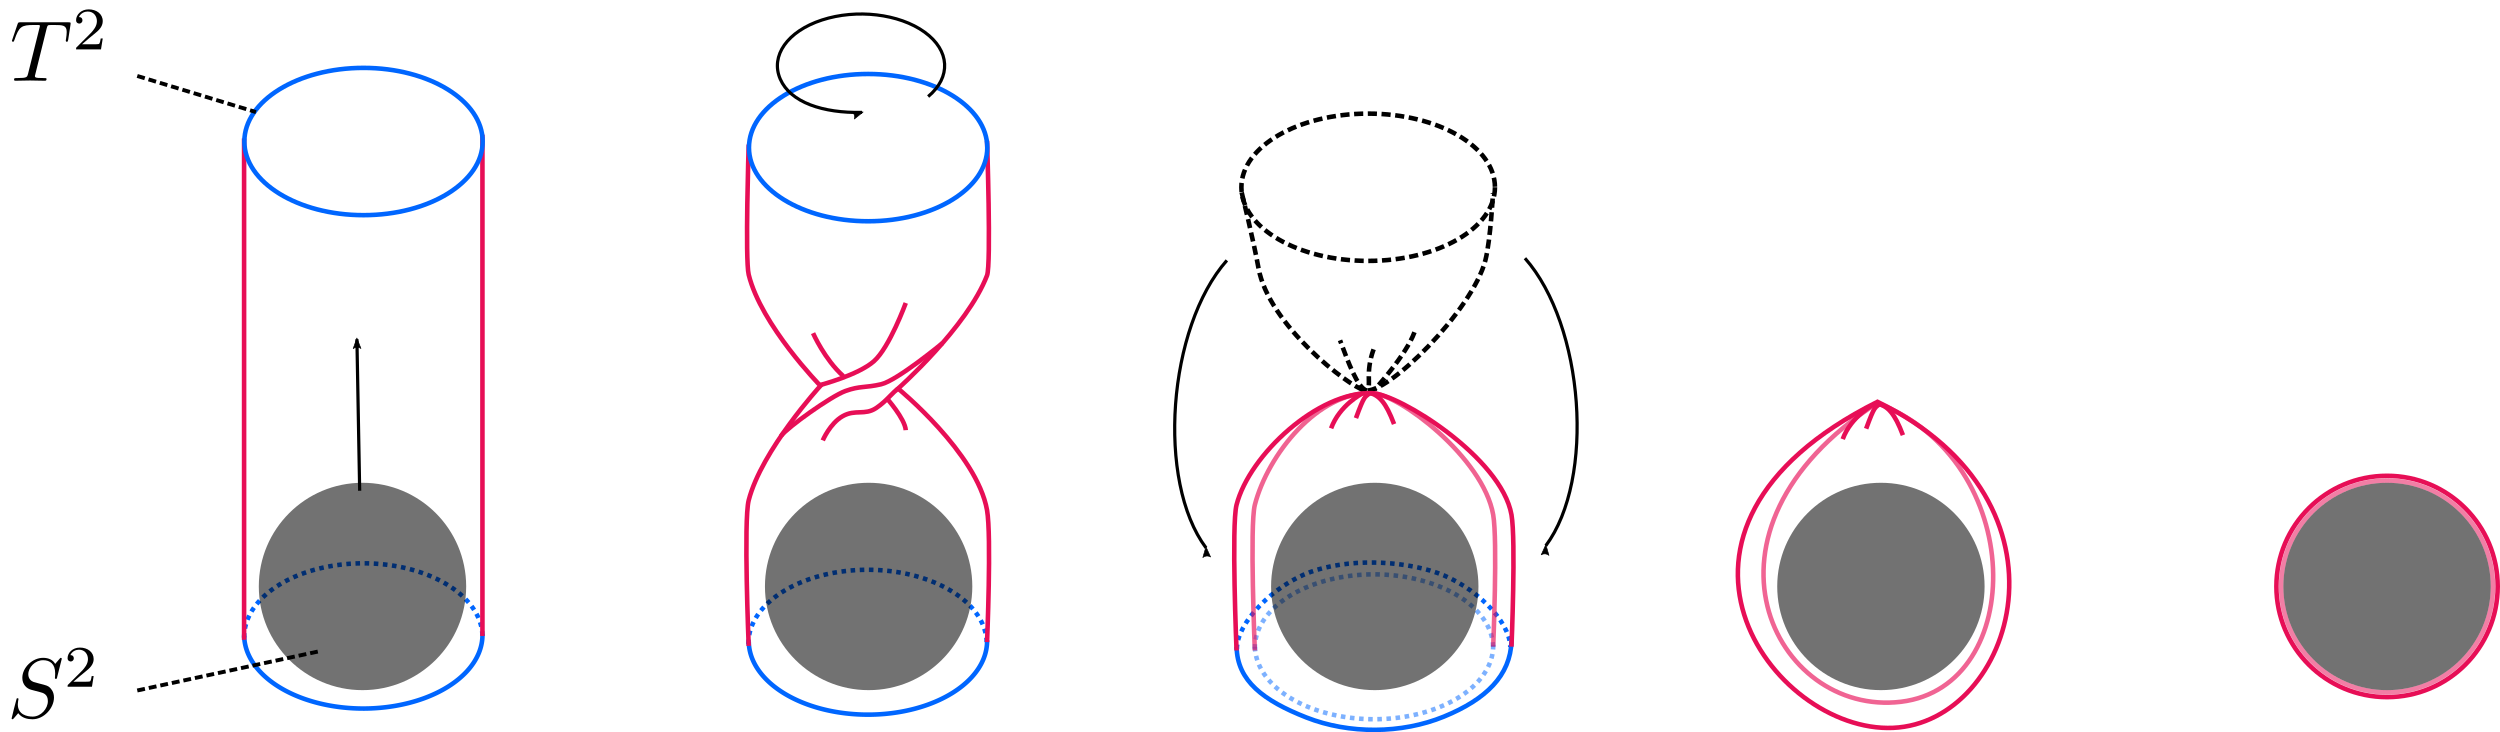 <?xml version="1.0" encoding="UTF-8" standalone="no"?>
<!-- Created with Inkscape (http://www.inkscape.org/) -->

<svg
   xmlns:ns="http://www.iki.fi/pav/software/textext/"
   xmlns:dc="http://purl.org/dc/elements/1.1/"
   xmlns:cc="http://creativecommons.org/ns#"
   xmlns:rdf="http://www.w3.org/1999/02/22-rdf-syntax-ns#"
   xmlns:svg="http://www.w3.org/2000/svg"
   xmlns="http://www.w3.org/2000/svg"
   xmlns:xlink="http://www.w3.org/1999/xlink"
   xmlns:sodipodi="http://sodipodi.sourceforge.net/DTD/sodipodi-0.dtd"
   xmlns:inkscape="http://www.inkscape.org/namespaces/inkscape"
   width="179.52mm"
   height="52.575mm"
   viewBox="0 0 636.096 186.288"
   id="svg32787"
   version="1.1"
   inkscape:version="0.91 r13725"
   sodipodi:docname="wrapping.svg">
  <sodipodi:namedview
     id="base"
     pagecolor="#ffffff"
     bordercolor="#666666"
     borderopacity="1.0"
     inkscape:pageopacity="0.0"
     inkscape:pageshadow="2"
     inkscape:zoom="1.4142136"
     inkscape:cx="302.96863"
     inkscape:cy="9.6968695"
     inkscape:document-units="px"
     inkscape:current-layer="layer1"
     showgrid="false"
     inkscape:window-width="1920"
     inkscape:window-height="1176"
     inkscape:window-x="1920"
     inkscape:window-y="0"
     inkscape:window-maximized="0"
     fit-margin-top="0"
     fit-margin-left="0"
     fit-margin-right="0"
     fit-margin-bottom="0" />
  <defs
     id="defs32789">
    <marker
       inkscape:stockid="Arrow2Lstart"
       orient="auto"
       refY="0"
       refX="0"
       id="marker408317"
       style="overflow:visible"
       inkscape:isstock="true">
      <path
         inkscape:connector-curvature="0"
         id="path408319"
         style="fill:#000000;fill-opacity:1;fill-rule:evenodd;stroke:#000000;stroke-width:0.625;stroke-linejoin:round;stroke-opacity:1"
         d="M 8.719,4.034 -2.207,0.016 8.719,-4.002 c -1.745,2.372 -1.735,5.617 -6e-7,8.035 z"
         transform="matrix(1.1,0,0,1.1,1.1,0)" />
    </marker>
    <marker
       inkscape:stockid="Arrow2Lstart"
       orient="auto"
       refY="0"
       refX="0"
       id="Arrow2Lstart"
       style="overflow:visible"
       inkscape:isstock="true"
       inkscape:collect="always">
      <path
         inkscape:connector-curvature="0"
         id="path367984"
         style="fill:#000000;fill-opacity:1;fill-rule:evenodd;stroke:#000000;stroke-width:0.625;stroke-linejoin:round;stroke-opacity:1"
         d="M 8.719,4.034 -2.207,0.016 8.719,-4.002 c -1.745,2.372 -1.735,5.617 -6e-7,8.035 z"
         transform="matrix(1.1,0,0,1.1,1.1,0)" />
    </marker>
    <marker
       inkscape:isstock="true"
       style="overflow:visible"
       id="marker408257"
       refX="0"
       refY="0"
       orient="auto"
       inkscape:stockid="Arrow2Lstart"
       inkscape:collect="always">
      <path
         inkscape:connector-curvature="0"
         transform="matrix(1.1,0,0,1.1,1.1,0)"
         d="M 8.719,4.034 -2.207,0.016 8.719,-4.002 c -1.745,2.372 -1.735,5.617 -6e-7,8.035 z"
         style="fill:#000000;fill-opacity:1;fill-rule:evenodd;stroke:#000000;stroke-width:0.625;stroke-linejoin:round;stroke-opacity:1"
         id="path408259" />
    </marker>
    <marker
       inkscape:stockid="Arrow2Lstart"
       orient="auto"
       refY="0"
       refX="0"
       id="marker408263"
       style="overflow:visible"
       inkscape:isstock="true">
      <path
         inkscape:connector-curvature="0"
         id="path408265"
         style="fill:#000000;fill-opacity:1;fill-rule:evenodd;stroke:#000000;stroke-width:0.625;stroke-linejoin:round;stroke-opacity:1"
         d="M 8.719,4.034 -2.207,0.016 8.719,-4.002 c -1.745,2.372 -1.735,5.617 -6e-7,8.035 z"
         transform="matrix(1.1,0,0,1.1,1.1,0)" />
    </marker>
  </defs>
  <g
     inkscape:label="Ebene 1"
     inkscape:groupmode="layer"
     id="layer1"
     transform="translate(-30.861,-506.86)">
    <g
       id="g34672">
      <path
         sodipodi:nodetypes="cssc"
         inkscape:connector-curvature="0"
         id="path408327"
         d="m 345.584,672.008 c -0.101,-6.696 9.369,-16.213 18.703,-19.613 9.334,-3.4 22.833,-3.076 32.263,0.221 9.43,3.297 18.496,12.169 18.588,18.865"
         style="color:#000000;display:inline;overflow:visible;visibility:visible;fill:none;fill-rule:evenodd;stroke:#0066ff;stroke-width:1.164;stroke-linecap:butt;stroke-linejoin:miter;stroke-miterlimit:4;stroke-dasharray:1.164, 1.164;stroke-dashoffset:0;stroke-opacity:1;marker:none;enable-background:accumulate" />
      <path
         transform="scale(-1,-1)"
         sodipodi:open="true"
         d="m -350.142,-671.911 a 30.318,18.737 0 0 1 -14.921,16.316 30.318,18.737 0 0 1 -30.324,0.167 30.318,18.737 0 0 1 -15.388,-16.15"
         sodipodi:end="3.133126"
         sodipodi:start="6.2738818"
         sodipodi:ry="18.737261"
         sodipodi:rx="30.317526"
         sodipodi:cy="-671.73706"
         sodipodi:cx="-380.45776"
         sodipodi:type="arc"
         id="path408325"
         style="color:#000000;display:inline;overflow:visible;visibility:visible;fill:none;fill-rule:evenodd;stroke:#0066ff;stroke-width:1.164;stroke-linecap:butt;stroke-linejoin:miter;stroke-miterlimit:4;stroke-dasharray:1.164, 1.164;stroke-dashoffset:0;stroke-opacity:0.511;marker:none;enable-background:accumulate" />
      <path
         style="color:#000000;display:inline;overflow:visible;visibility:visible;fill:none;fill-rule:evenodd;stroke:#0066ff;stroke-width:1.164;stroke-linecap:butt;stroke-linejoin:miter;stroke-miterlimit:4;stroke-dasharray:1.164, 1.164;stroke-dashoffset:0;stroke-opacity:1;marker:none;enable-background:accumulate"
         id="path408323"
         sodipodi:type="arc"
         sodipodi:cx="-251.60814"
         sodipodi:cy="-670.57153"
         sodipodi:rx="30.317526"
         sodipodi:ry="18.737261"
         sodipodi:start="6.2738818"
         sodipodi:end="3.133126"
         d="m -221.292,-670.746 a 30.318,18.737 0 0 1 -14.921,16.316 30.318,18.737 0 0 1 -30.324,0.167 30.318,18.737 0 0 1 -15.388,-16.15"
         sodipodi:open="true"
         transform="scale(-1,-1)" />
      <path
         transform="scale(-1,-1)"
         sodipodi:open="true"
         d="m -92.987,-669.1 a 30.318,18.737 0 0 1 -14.921,16.316 30.318,18.737 0 0 1 -30.324,0.167 30.318,18.737 0 0 1 -15.388,-16.15"
         sodipodi:end="3.133126"
         sodipodi:start="6.2738818"
         sodipodi:ry="18.737261"
         sodipodi:rx="30.317526"
         sodipodi:cy="-668.92584"
         sodipodi:cx="-123.3029"
         sodipodi:type="arc"
         id="path408321"
         style="color:#000000;display:inline;overflow:visible;visibility:visible;fill:none;fill-rule:evenodd;stroke:#0066ff;stroke-width:1.164;stroke-linecap:butt;stroke-linejoin:miter;stroke-miterlimit:4;stroke-dasharray:1.164, 1.164;stroke-dashoffset:0;stroke-opacity:1;marker:none;enable-background:accumulate" />
      <path
         sodipodi:nodetypes="cc"
         inkscape:connector-curvature="0"
         id="path408315"
         d="m 121.673,593.157 0.702,38.569"
         style="color:#000000;display:inline;overflow:visible;visibility:visible;fill:none;fill-rule:evenodd;stroke:#000000;stroke-width:0.817;stroke-linecap:butt;stroke-linejoin:miter;stroke-miterlimit:4;stroke-dasharray:none;stroke-dashoffset:0;stroke-opacity:1;marker:none;marker-start:url(#marker408317);enable-background:accumulate" />
      <path
         style="color:#000000;display:inline;overflow:visible;visibility:visible;fill:none;fill-rule:evenodd;stroke:#0066ff;stroke-width:1.164;stroke-linecap:butt;stroke-linejoin:miter;stroke-miterlimit:4;stroke-dasharray:none;stroke-dashoffset:0;stroke-opacity:1;marker:none;enable-background:accumulate"
         id="path408103"
         sodipodi:type="arc"
         sodipodi:cx="123.30173"
         sodipodi:cy="668.40448"
         sodipodi:rx="30.317526"
         sodipodi:ry="18.737261"
         sodipodi:start="6.2738818"
         sodipodi:end="3.133126"
         d="m 153.618,668.23 a 30.318,18.737 0 0 1 -14.921,16.316 30.318,18.737 0 0 1 -30.324,0.167 30.318,18.737 0 0 1 -15.388,-16.15"
         sodipodi:open="true" />
      <path
         inkscape:connector-curvature="0"
         style="color:#000000;display:inline;overflow:visible;visibility:visible;fill:none;fill-opacity:1;fill-rule:evenodd;stroke:#e70e56;stroke-width:1.164;stroke-linecap:butt;stroke-linejoin:miter;stroke-miterlimit:4;stroke-dasharray:none;stroke-dashoffset:0;stroke-opacity:1;marker:none;enable-background:accumulate"
         d="m 153.611,668.679 0,-127.566"
         id="path408105"
         sodipodi:nodetypes="cc" />
      <path
         id="path408107"
         d="m 92.965,669.647 0,-127.566"
         style="color:#000000;display:inline;overflow:visible;visibility:visible;fill:none;fill-opacity:1;fill-rule:evenodd;stroke:#e70e56;stroke-width:1.164;stroke-linecap:butt;stroke-linejoin:miter;stroke-miterlimit:4;stroke-dasharray:none;stroke-dashoffset:0;stroke-opacity:1;marker:none;enable-background:accumulate"
         inkscape:connector-curvature="0"
         sodipodi:nodetypes="cc" />
      <ellipse
         ry="18.737"
         rx="30.318"
         cy="542.868"
         cx="123.353"
         id="ellipse408109"
         style="color:#000000;display:inline;overflow:visible;visibility:visible;fill:none;fill-rule:evenodd;stroke:#0066ff;stroke-width:1.164;stroke-linecap:butt;stroke-linejoin:miter;stroke-miterlimit:4;stroke-dasharray:none;stroke-dashoffset:0;stroke-opacity:1;marker:none;enable-background:accumulate" />
      <path
         sodipodi:open="true"
         d="m 282.011,669.782 a 30.318,18.737 0 0 1 -14.921,16.316 30.318,18.737 0 0 1 -30.324,0.167 30.318,18.737 0 0 1 -15.388,-16.15"
         sodipodi:end="3.133126"
         sodipodi:start="6.2738818"
         sodipodi:ry="18.737261"
         sodipodi:rx="30.317526"
         sodipodi:cy="669.95605"
         sodipodi:cx="251.69489"
         sodipodi:type="arc"
         id="path408121"
         style="color:#000000;display:inline;overflow:visible;visibility:visible;fill:none;fill-rule:evenodd;stroke:#0066ff;stroke-width:1.164;stroke-linecap:butt;stroke-linejoin:miter;stroke-miterlimit:4;stroke-dasharray:none;stroke-dashoffset:0;stroke-opacity:1;marker:none;enable-background:accumulate" />
      <path
         sodipodi:nodetypes="cscsc"
         id="path408123"
         d="m 282.004,670.231 c 0,0 1.142,-27.069 0,-33.557 -2.56,-14.542 -22.642,-30.951 -22.642,-30.951 0,0 17.577,-15.58 22.642,-28.785 1.061,-2.766 0,-34.273 0,-34.273"
         style="color:#000000;display:inline;overflow:visible;visibility:visible;fill:none;fill-opacity:1;fill-rule:evenodd;stroke:#e70e56;stroke-width:1.164;stroke-linecap:butt;stroke-linejoin:miter;stroke-miterlimit:4;stroke-dasharray:none;stroke-dashoffset:0;stroke-opacity:1;marker:none;enable-background:accumulate"
         inkscape:connector-curvature="0" />
      <path
         sodipodi:nodetypes="cscsc"
         inkscape:connector-curvature="0"
         style="color:#000000;display:inline;overflow:visible;visibility:visible;fill:none;fill-opacity:1;fill-rule:evenodd;stroke:#e70e56;stroke-width:1.164;stroke-linecap:butt;stroke-linejoin:miter;stroke-miterlimit:4;stroke-dasharray:none;stroke-dashoffset:0;stroke-opacity:1;marker:none;enable-background:accumulate"
         d="m 221.358,671.198 c 0,0 -1.325,-31.901 0,-37.046 3.291,-12.774 18.255,-29.127 18.255,-29.127 0,0 -15.077,-15.382 -18.255,-28.281 -0.937,-3.805 0,-33.111 0,-33.111"
         id="path408125" />
      <ellipse
         style="color:#000000;display:inline;overflow:visible;visibility:visible;fill:none;fill-rule:evenodd;stroke:#0066ff;stroke-width:1.164;stroke-linecap:butt;stroke-linejoin:miter;stroke-miterlimit:4;stroke-dasharray:none;stroke-dashoffset:0;stroke-opacity:1;marker:none;enable-background:accumulate"
         id="ellipse408127"
         cx="251.746"
         cy="544.42"
         rx="30.318"
         ry="18.737" />
      <path
         sodipodi:nodetypes="czzc"
         inkscape:connector-curvature="0"
         id="path408188"
         d="m 229.574,617.788 c 1.646,-2.194 12.665,-10.09 16.397,-11.443 3.732,-1.354 5.005,-0.759 9.086,-1.714 4.081,-0.955 15.559,-10.428 15.559,-10.428"
         style="fill:none;fill-rule:evenodd;stroke:#e70e56;stroke-width:1.164;stroke-linecap:butt;stroke-linejoin:miter;stroke-miterlimit:4;stroke-dasharray:none;stroke-opacity:1" />
      <path
         sodipodi:nodetypes="czc"
         inkscape:connector-curvature="0"
         id="path408190"
         d="m 261.322,583.948 c 0,0 -4.133,11.31 -8.098,14.818 -3.965,3.508 -13.57,6.027 -13.57,6.027"
         style="fill:none;fill-rule:evenodd;stroke:#e70e56;stroke-width:1.164;stroke-linecap:butt;stroke-linejoin:miter;stroke-miterlimit:4;stroke-dasharray:none;stroke-opacity:1" />
      <path
         sodipodi:nodetypes="czzc"
         inkscape:connector-curvature="0"
         id="path408192"
         d="m 259.539,605.719 c -1.406,0.651 -2.847,3.029 -5.76,4.971 -2.913,1.942 -5.267,0.236 -8.503,2.057 -3.236,1.821 -5.074,6.171 -5.074,6.171"
         style="fill:none;fill-rule:evenodd;stroke:#e70e56;stroke-width:1.164;stroke-linecap:butt;stroke-linejoin:miter;stroke-miterlimit:4;stroke-dasharray:none;stroke-opacity:1" />
      <path
         sodipodi:nodetypes="cc"
         inkscape:connector-curvature="0"
         id="path408194"
         d="m 256.385,608.085 c 0,0 4.731,5.28 4.937,8.228"
         style="fill:none;fill-rule:evenodd;stroke:#e70e56;stroke-width:1.164;stroke-linecap:butt;stroke-linejoin:miter;stroke-miterlimit:4;stroke-dasharray:none;stroke-opacity:1" />
      <path
         sodipodi:nodetypes="cc"
         inkscape:connector-curvature="0"
         id="path408196"
         d="m 245.438,602.559 c -4.731,-4.183 -7.705,-10.931 -7.705,-10.931"
         style="fill:none;fill-rule:evenodd;stroke:#e70e56;stroke-width:1.164;stroke-linecap:butt;stroke-linejoin:miter;stroke-miterlimit:4;stroke-dasharray:none;stroke-opacity:1" />
      <path
         style="color:#000000;display:inline;overflow:visible;visibility:visible;fill:none;fill-rule:evenodd;stroke:#0066ff;stroke-width:1.164;stroke-linecap:butt;stroke-linejoin:miter;stroke-miterlimit:4;stroke-dasharray:1.164, 1.164;stroke-dashoffset:0;stroke-opacity:0.511;marker:none;enable-background:accumulate"
         id="path408198"
         sodipodi:type="arc"
         sodipodi:cx="380.47592"
         sodipodi:cy="671.11969"
         sodipodi:rx="30.317526"
         sodipodi:ry="18.737261"
         sodipodi:start="6.2738818"
         sodipodi:end="3.133126"
         d="m 410.792,670.945 a 30.318,18.737 0 0 1 -14.921,16.316 30.318,18.737 0 0 1 -30.324,0.167 30.318,18.737 0 0 1 -15.388,-16.15"
         sodipodi:open="true" />
      <path
         inkscape:connector-curvature="0"
         style="color:#000000;display:inline;overflow:visible;visibility:visible;fill:none;fill-opacity:1;fill-rule:evenodd;stroke:#e70e56;stroke-width:1.164;stroke-linecap:butt;stroke-linejoin:miter;stroke-miterlimit:4;stroke-dasharray:none;stroke-dashoffset:0;stroke-opacity:0.648;marker:none;enable-background:accumulate"
         d="m 410.785,671.394 c 0,0 1.142,-27.069 0,-33.557 -2.56,-14.542 -23.907,-30.726 -30.844,-30.948 -13.709,-0.439 -26.511,15.653 -29.802,28.427 -1.325,5.145 0,37.046 0,37.046"
         id="path408200"
         sodipodi:nodetypes="csssc" />
      <path
         style="fill:none;fill-rule:evenodd;stroke:#e70e56;stroke-width:1.164;stroke-linecap:butt;stroke-linejoin:miter;stroke-miterlimit:4;stroke-dasharray:none;stroke-opacity:1"
         d="m 379.328,606.812 c 2.383,0.632 4.131,2.351 6.24,7.954"
         id="path408212"
         inkscape:connector-curvature="0"
         sodipodi:nodetypes="cc" />
      <path
         style="fill:none;fill-rule:evenodd;stroke:#e70e56;stroke-width:1.164;stroke-linecap:butt;stroke-linejoin:miter;stroke-miterlimit:4;stroke-dasharray:none;stroke-opacity:1"
         d="m 369.541,615.847 c 2.168,-5.931 7.846,-8.801 7.846,-8.801"
         id="path408214"
         inkscape:connector-curvature="0"
         sodipodi:nodetypes="cc" />
      <path
         sodipodi:nodetypes="cc"
         inkscape:connector-curvature="0"
         id="path408216"
         d="m 375.867,613.242 c 2.168,-5.931 2.279,-5.254 3.345,-6.224"
         style="fill:none;fill-rule:evenodd;stroke:#e70e56;stroke-width:1.164;stroke-linecap:butt;stroke-linejoin:miter;stroke-miterlimit:4;stroke-dasharray:none;stroke-opacity:1" />
      <path
         sodipodi:nodetypes="csssc"
         id="path408220"
         d="m 346.794,555.825 c 0,0 3.125,12.717 4.267,19.205 2.56,14.542 23.034,30.169 26.965,31.142 5.692,1.409 27.481,-20.308 30.772,-33.081 1.325,-5.145 1.939,-17.07 1.939,-17.07"
         style="color:#000000;display:inline;overflow:visible;visibility:visible;fill:none;fill-opacity:1;fill-rule:evenodd;stroke:#000000;stroke-width:1.164;stroke-linecap:butt;stroke-linejoin:miter;stroke-miterlimit:4;stroke-dasharray:2.327, 1.164;stroke-dashoffset:0;stroke-opacity:1;marker:none;enable-background:accumulate"
         inkscape:connector-curvature="0" />
      <path
         sodipodi:nodetypes="cc"
         inkscape:connector-curvature="0"
         id="path408222"
         d="m 378.639,606.249 c -2.383,-0.632 -4.713,-7.2 -6.822,-12.803"
         style="fill:none;fill-rule:evenodd;stroke:#000000;stroke-width:1.164;stroke-linecap:butt;stroke-linejoin:miter;stroke-miterlimit:4;stroke-dasharray:2.327, 1.164;stroke-dashoffset:0;stroke-opacity:1" />
      <path
         sodipodi:nodetypes="cc"
         inkscape:connector-curvature="0"
         id="path408224"
         d="m 390.753,591.395 c -2.168,5.931 -10.173,14.619 -10.173,14.619"
         style="fill:none;fill-rule:evenodd;stroke:#000000;stroke-width:1.164;stroke-linecap:butt;stroke-linejoin:miter;stroke-miterlimit:4;stroke-dasharray:2.327, 1.164;stroke-dashoffset:0;stroke-opacity:1" />
      <path
         style="fill:none;fill-rule:evenodd;stroke:#000000;stroke-width:1.164;stroke-linecap:butt;stroke-linejoin:miter;stroke-miterlimit:4;stroke-dasharray:2.327, 1.164;stroke-dashoffset:0;stroke-opacity:1"
         d="m 380.354,595.746 c -2.168,5.931 -0.533,9.327 -1.6,10.297"
         id="path408226"
         inkscape:connector-curvature="0"
         sodipodi:nodetypes="cc" />
      <ellipse
         ry="18.737"
         rx="32.257"
         cy="554.505"
         cx="378.975"
         id="ellipse408228"
         style="color:#000000;display:inline;overflow:visible;visibility:visible;fill:none;fill-rule:evenodd;stroke:#000000;stroke-width:1.164;stroke-linecap:butt;stroke-linejoin:miter;stroke-miterlimit:4;stroke-dasharray:2.327, 1.164;stroke-dashoffset:0;stroke-opacity:1;marker:none;enable-background:accumulate" />
      <path
         sodipodi:nodetypes="cssc"
         inkscape:connector-curvature="0"
         id="path408232"
         d="m 415.438,669.99 c -0.261,8.74 -6.444,14.807 -17.208,19.21 -10.764,4.404 -24.096,4.486 -34.971,0.216 -10.875,-4.27 -17.64,-9.295 -17.746,-17.966"
         style="color:#000000;display:inline;overflow:visible;visibility:visible;fill:none;fill-rule:evenodd;stroke:#0066ff;stroke-width:1.164;stroke-linecap:butt;stroke-linejoin:miter;stroke-miterlimit:4;stroke-dasharray:none;stroke-dashoffset:0;stroke-opacity:1;marker:none;enable-background:accumulate" />
      <path
         sodipodi:nodetypes="csssc"
         id="path408230"
         d="m 415.44,671.394 c 0,0 1.142,-27.069 0,-33.557 -2.56,-14.542 -28.562,-30.726 -35.499,-30.948 -13.709,-0.439 -31.166,15.653 -34.457,28.427 -1.325,5.145 0,37.046 0,37.046"
         style="color:#000000;display:inline;overflow:visible;visibility:visible;fill:none;fill-opacity:1;fill-rule:evenodd;stroke:#e70e56;stroke-width:1.164;stroke-linecap:butt;stroke-linejoin:miter;stroke-miterlimit:4;stroke-dasharray:none;stroke-dashoffset:0;stroke-opacity:1;marker:none;enable-background:accumulate"
         inkscape:connector-curvature="0" />
      <path
         sodipodi:nodetypes="csssc"
         inkscape:connector-curvature="0"
         id="ellipse408237"
         d="m 250.196,535.454 c -9.931,0.242 -18.229,-2.536 -20.807,-8.468 -2.578,-5.932 1.832,-12.177 10.622,-15.043 8.791,-2.866 19.62,-1.589 26.087,3.076 6.466,4.665 6.846,11.475 0.916,16.404"
         style="color:#000000;display:inline;overflow:visible;visibility:visible;fill:none;fill-rule:evenodd;stroke:#000000;stroke-width:0.817;stroke-linecap:butt;stroke-linejoin:miter;stroke-miterlimit:4;stroke-dasharray:none;stroke-dashoffset:0;stroke-opacity:1;marker:none;marker-start:url(#Arrow2Lstart);enable-background:accumulate" />
      <path
         style="color:#000000;display:inline;overflow:visible;visibility:visible;fill:none;fill-rule:evenodd;stroke:#000000;stroke-width:0.817;stroke-linecap:butt;stroke-linejoin:miter;stroke-miterlimit:4;stroke-dasharray:none;stroke-dashoffset:0;stroke-opacity:1;marker:none;marker-start:url(#marker408257);enable-background:accumulate"
         d="m 337.723,646.265 c -12.669,-16.931 -9.767,-56.11 5.298,-73.152"
         id="path408255"
         inkscape:connector-curvature="0"
         sodipodi:nodetypes="cc" />
      <path
         sodipodi:nodetypes="cc"
         inkscape:connector-curvature="0"
         id="path408261"
         d="m 424.168,645.716 c 12.669,-16.931 9.767,-56.11 -5.298,-73.152"
         style="color:#000000;display:inline;overflow:visible;visibility:visible;fill:none;fill-rule:evenodd;stroke:#000000;stroke-width:0.817;stroke-linecap:butt;stroke-linejoin:miter;stroke-miterlimit:4;stroke-dasharray:none;stroke-dashoffset:0;stroke-opacity:1;marker:none;marker-start:url(#marker408263);enable-background:accumulate" />
      <path
         sodipodi:nodetypes="zcz"
         id="path408271"
         d="m 514.542,685.418 c 32.204,-3.883 32.25,-61.422 -6.075,-76.016 -50.31,32.607 -26.13,79.899 6.075,76.016 z"
         style="color:#000000;display:inline;overflow:visible;visibility:visible;fill:none;fill-opacity:1;fill-rule:evenodd;stroke:#e70e56;stroke-width:1.164;stroke-linecap:butt;stroke-linejoin:miter;stroke-miterlimit:4;stroke-dasharray:none;stroke-dashoffset:0;stroke-opacity:0.639;marker:none;enable-background:accumulate"
         inkscape:connector-curvature="0" />
      <path
         sodipodi:nodetypes="cc"
         inkscape:connector-curvature="0"
         id="path408273"
         d="m 508.8,609.627 c 2.383,0.632 4.131,2.351 6.24,7.954"
         style="fill:none;fill-rule:evenodd;stroke:#e70e56;stroke-width:1.164;stroke-linecap:butt;stroke-linejoin:miter;stroke-miterlimit:4;stroke-dasharray:none;stroke-opacity:1" />
      <path
         sodipodi:nodetypes="cc"
         inkscape:connector-curvature="0"
         id="path408275"
         d="m 499.717,618.59 c 2.168,-5.931 8.04,-8.898 8.04,-8.898"
         style="fill:none;fill-rule:evenodd;stroke:#e70e56;stroke-width:1.164;stroke-linecap:butt;stroke-linejoin:miter;stroke-miterlimit:4;stroke-dasharray:none;stroke-opacity:1" />
      <path
         style="fill:none;fill-rule:evenodd;stroke:#e70e56;stroke-width:1.164;stroke-linecap:butt;stroke-linejoin:miter;stroke-miterlimit:4;stroke-dasharray:none;stroke-opacity:1"
         d="m 505.679,615.936 c 2.168,-5.931 2.279,-5.254 3.345,-6.224"
         id="path408277"
         inkscape:connector-curvature="0"
         sodipodi:nodetypes="cc" />
      <path
         inkscape:connector-curvature="0"
         style="color:#000000;display:inline;overflow:visible;visibility:visible;fill:none;fill-opacity:1;fill-rule:evenodd;stroke:#e70e56;stroke-width:1.164;stroke-linecap:butt;stroke-linejoin:miter;stroke-miterlimit:4;stroke-dasharray:none;stroke-dashoffset:0;stroke-opacity:1;marker:none;enable-background:accumulate"
         d="m 512.532,692.053 c 30.773,-1.337 48.799,-57.404 -3.968,-82.955 -64.949,32.515 -26.805,84.292 3.968,82.955 z"
         id="path408281"
         sodipodi:nodetypes="zcz" />
      <circle
         r="26.381"
         cy="656.077"
         cx="123.093"
         id="path408356"
         style="color:#000000;display:inline;overflow:visible;visibility:visible;opacity:1;fill:#000000;fill-opacity:0.551;fill-rule:evenodd;stroke:none;stroke-width:0.746px;stroke-linecap:butt;stroke-linejoin:miter;stroke-miterlimit:4;stroke-dasharray:none;stroke-dashoffset:0;stroke-opacity:0.395;marker:none;enable-background:accumulate" />
      <circle
         style="color:#000000;display:inline;overflow:visible;visibility:visible;opacity:1;fill:#000000;fill-opacity:0.551;fill-rule:evenodd;stroke:none;stroke-width:0.746px;stroke-linecap:butt;stroke-linejoin:miter;stroke-miterlimit:4;stroke-dasharray:none;stroke-dashoffset:0;stroke-opacity:0.395;marker:none;enable-background:accumulate"
         id="circle408358"
         cx="251.874"
         cy="656.077"
         r="26.381" />
      <circle
         r="26.381"
         cy="656.077"
         cx="380.655"
         id="circle408360"
         style="color:#000000;display:inline;overflow:visible;visibility:visible;opacity:1;fill:#000000;fill-opacity:0.551;fill-rule:evenodd;stroke:none;stroke-width:0.746px;stroke-linecap:butt;stroke-linejoin:miter;stroke-miterlimit:4;stroke-dasharray:none;stroke-dashoffset:0;stroke-opacity:0.395;marker:none;enable-background:accumulate" />
      <circle
         style="color:#000000;display:inline;overflow:visible;visibility:visible;opacity:1;fill:#000000;fill-opacity:0.551;fill-rule:evenodd;stroke:none;stroke-width:0.746px;stroke-linecap:butt;stroke-linejoin:miter;stroke-miterlimit:4;stroke-dasharray:none;stroke-dashoffset:0;stroke-opacity:0.395;marker:none;enable-background:accumulate"
         id="circle408362"
         cx="509.436"
         cy="656.077"
         r="26.381" />
      <circle
         r="26.95"
         cy="656.077"
         cx="638.217"
         id="circle408414"
         style="color:#000000;display:inline;overflow:visible;visibility:visible;opacity:1;fill:none;fill-opacity:0.403;fill-rule:evenodd;stroke:#e70e56;stroke-width:1.164;stroke-linecap:butt;stroke-linejoin:miter;stroke-miterlimit:4;stroke-dasharray:none;stroke-dashoffset:0;stroke-opacity:0.534;marker:none;enable-background:accumulate" />
      <circle
         style="color:#000000;display:inline;overflow:visible;visibility:visible;opacity:1;fill:none;fill-opacity:0.403;fill-rule:evenodd;stroke:#e70e56;stroke-width:1.164;stroke-linecap:butt;stroke-linejoin:miter;stroke-miterlimit:4;stroke-dasharray:none;stroke-dashoffset:0;stroke-opacity:1;marker:none;enable-background:accumulate"
         id="circle408416"
         cx="638.217"
         cy="656.077"
         r="28.157" />
      <circle
         style="color:#000000;display:inline;overflow:visible;visibility:visible;opacity:1;fill:#000000;fill-opacity:0.551;fill-rule:evenodd;stroke:none;stroke-width:3;stroke-linecap:butt;stroke-linejoin:miter;stroke-miterlimit:4;stroke-dasharray:none;stroke-dashoffset:0;stroke-opacity:0.534;marker:none;enable-background:accumulate"
         id="circle408418"
         cx="638.217"
         cy="656.077"
         r="26.381" />
    </g>
    <g
       transform="matrix(2.204,0,0,2.204,-261.454,230.384)"
       ns:text="$T^2$\n"
       ns:preamble="/home/shark/PhD/inkscape/inkscape-header.tex"
       id="g35306">
      <defs
         id="defs35308">
        <g
           id="g35310">
          <symbol
             style="overflow:visible"
             overflow="visible"
             id="textext-f0459952-0">
            <path
               inkscape:connector-curvature="0"
               style="stroke:none"
               d=""
               id="path35313" />
          </symbol>
          <symbol
             style="overflow:visible"
             overflow="visible"
             id="textext-f0459952-1">
            <path
               inkscape:connector-curvature="0"
               style="stroke:none"
               d="M 6.734,-4.734 7,-6.469 C 7.016,-6.516 7.016,-6.609 7.016,-6.641 7.016,-6.75 6.922,-6.75 6.75,-6.75 l -5.531,0 c -0.234,0 -0.25,0.016 -0.328,0.203 l -0.594,1.75 c 0,0.016 -0.062,0.188 -0.062,0.188 0,0.047 0.062,0.109 0.125,0.109 0.094,0 0.109,-0.062 0.172,-0.219 C 1.062,-6.266 1.328,-6.438 2.797,-6.438 l 0.391,0 c 0.281,0 0.281,0.031 0.281,0.125 0,0.047 -0.031,0.172 -0.047,0.203 L 2.094,-0.781 C 2,-0.422 1.969,-0.312 0.906,-0.312 c -0.359,0 -0.422,0 -0.422,0.188 C 0.484,0 0.594,0 0.656,0 0.922,0 1.203,-0.016 1.469,-0.016 L 2.328,-0.031 3.156,-0.016 C 3.438,-0.016 3.734,0 4.016,0 c 0.094,0 0.219,0 0.219,-0.203 0,-0.109 -0.078,-0.109 -0.344,-0.109 -0.234,0 -0.375,0 -0.625,-0.016 -0.297,-0.031 -0.375,-0.062 -0.375,-0.219 0,0 0,-0.062 0.047,-0.203 L 4.25,-6.047 c 0.078,-0.281 0.109,-0.344 0.234,-0.375 0.094,-0.016 0.422,-0.016 0.625,-0.016 1.016,0 1.453,0.031 1.453,0.812 0,0.156 -0.031,0.547 -0.078,0.797 0,0.047 -0.031,0.156 -0.031,0.188 0,0.062 0.031,0.141 0.125,0.141 0.109,0 0.125,-0.078 0.156,-0.234 z m 0,0"
               id="path35316" />
          </symbol>
          <symbol
             style="overflow:visible"
             overflow="visible"
             id="textext-f0459952-2">
            <path
               inkscape:connector-curvature="0"
               style="stroke:none"
               d=""
               id="path35319" />
          </symbol>
          <symbol
             style="overflow:visible"
             overflow="visible"
             id="textext-f0459952-3">
            <path
               inkscape:connector-curvature="0"
               style="stroke:none"
               d="m 3.516,-1.266 -0.234,0 c -0.016,0.156 -0.094,0.562 -0.188,0.625 -0.047,0.047 -0.578,0.047 -0.688,0.047 l -1.281,0 c 0.734,-0.641 0.984,-0.844 1.391,-1.172 0.516,-0.406 1,-0.844 1,-1.5 0,-0.844 -0.734,-1.359 -1.625,-1.359 -0.859,0 -1.453,0.609 -1.453,1.25 0,0.344 0.297,0.391 0.375,0.391 0.156,0 0.359,-0.125 0.359,-0.375 0,-0.125 -0.047,-0.375 -0.406,-0.375 C 0.984,-4.219 1.453,-4.375 1.781,-4.375 c 0.703,0 1.062,0.547 1.062,1.109 0,0.609 -0.438,1.078 -0.656,1.328 L 0.516,-0.266 C 0.438,-0.203 0.438,-0.188 0.438,0 l 2.875,0 z m 0,0"
               id="path35322" />
          </symbol>
        </g>
      </defs>
      <g
         id="textext-f0459952-4">
        <g
           style="fill:#000000;fill-opacity:1"
           id="g35325">
          <use
             height="100%"
             width="100%"
             xlink:href="#textext-f0459952-1"
             x="133.768"
             y="134.765"
             id="use35327" />
        </g>
        <g
           style="fill:#000000;fill-opacity:1"
           id="g35329">
          <use
             height="100%"
             width="100%"
             xlink:href="#textext-f0459952-3"
             x="140.974"
             y="131.149"
             id="use35331" />
        </g>
      </g>
    </g>
    <g
       id="g36569"
       transform="matrix(2.156,0,0,2.156,-255.702,398.841)"
       ns:preamble="/home/shark/PhD/inkscape/inkscape-header.tex"
       ns:text="$S^2$\n">
      <defs
         id="defs36571">
        <g
           id="g36573">
          <symbol
             id="textext-b59af0fa-0"
             overflow="visible"
             style="overflow:visible">
            <path
               id="path36576"
               d=""
               style="stroke:none"
               inkscape:connector-curvature="0" />
          </symbol>
          <symbol
             id="textext-b59af0fa-1"
             overflow="visible"
             style="overflow:visible">
            <path
               id="path36579"
               d="m 5.516,-2.344 c 0,-0.688 -0.344,-1.031 -0.484,-1.172 C 4.797,-3.734 4.641,-3.781 3.766,-4 L 3.094,-4.188 c -0.266,-0.094 -0.609,-0.375 -0.609,-0.906 0,-0.812 0.797,-1.656 1.75,-1.656 0.812,0 1.422,0.438 1.422,1.547 0,0.312 -0.031,0.5 -0.031,0.562 0,0 0,0.094 0.109,0.094 0.109,0 0.125,-0.031 0.156,-0.203 L 6.438,-6.922 c 0,-0.031 -0.031,-0.109 -0.125,-0.109 -0.047,0 -0.047,0.016 -0.172,0.156 L 5.656,-6.312 c -0.25,-0.469 -0.766,-0.719 -1.422,-0.719 -1.266,0 -2.453,1.156 -2.453,2.359 0,0.797 0.516,1.266 1.031,1.406 l 1.062,0.281 c 0.375,0.094 0.922,0.25 0.922,1.062 0,0.891 -0.812,1.828 -1.797,1.828 -0.641,0 -1.75,-0.219 -1.75,-1.453 0,-0.234 0.062,-0.484 0.062,-0.531 C 1.328,-2.125 1.328,-2.156 1.328,-2.156 c 0,-0.094 -0.062,-0.109 -0.109,-0.109 -0.047,0 -0.078,0.016 -0.109,0.047 -0.031,0.031 -0.594,2.312 -0.594,2.344 0,0.047 0.047,0.094 0.109,0.094 0.047,0 0.062,-0.016 0.188,-0.156 L 1.297,-0.5 c 0.422,0.578 1.109,0.719 1.688,0.719 1.359,0 2.531,-1.328 2.531,-2.562 z m 0,0"
               style="stroke:none"
               inkscape:connector-curvature="0" />
          </symbol>
          <symbol
             id="textext-b59af0fa-2"
             overflow="visible"
             style="overflow:visible">
            <path
               id="path36582"
               d=""
               style="stroke:none"
               inkscape:connector-curvature="0" />
          </symbol>
          <symbol
             id="textext-b59af0fa-3"
             overflow="visible"
             style="overflow:visible">
            <path
               id="path36585"
               d="m 3.516,-1.266 -0.234,0 c -0.016,0.156 -0.094,0.562 -0.188,0.625 -0.047,0.047 -0.578,0.047 -0.688,0.047 l -1.281,0 c 0.734,-0.641 0.984,-0.844 1.391,-1.172 0.516,-0.406 1,-0.844 1,-1.5 0,-0.844 -0.734,-1.359 -1.625,-1.359 -0.859,0 -1.453,0.609 -1.453,1.25 0,0.344 0.297,0.391 0.375,0.391 0.156,0 0.359,-0.125 0.359,-0.375 0,-0.125 -0.047,-0.375 -0.406,-0.375 C 0.984,-4.219 1.453,-4.375 1.781,-4.375 c 0.703,0 1.062,0.547 1.062,1.109 0,0.609 -0.438,1.078 -0.656,1.328 L 0.516,-0.266 C 0.438,-0.203 0.438,-0.188 0.438,0 l 2.875,0 z m 0,0"
               style="stroke:none"
               inkscape:connector-curvature="0" />
          </symbol>
        </g>
      </defs>
      <g
         id="textext-b59af0fa-4">
        <g
           id="g36588"
           style="fill:#000000;fill-opacity:1">
          <use
             id="use36590"
             y="134.765"
             x="133.768"
             xlink:href="#textext-b59af0fa-1"
             width="100%"
             height="100%" />
        </g>
        <g
           id="g36592"
           style="fill:#000000;fill-opacity:1">
          <use
             id="use36594"
             y="131.149"
             x="140.452"
             xlink:href="#textext-b59af0fa-3"
             width="100%"
             height="100%" />
        </g>
      </g>
    </g>
    <path
       style="fill:none;fill-rule:evenodd;stroke:#000000;stroke-width:1;stroke-linecap:butt;stroke-linejoin:miter;stroke-miterlimit:4;stroke-dasharray:2, 1;stroke-dashoffset:0;stroke-opacity:1;marker-end:"
       d="m 65.783,526.186 30.206,9.192"
       id="path37213"
       inkscape:connector-curvature="0"
       sodipodi:nodetypes="cc" />
    <path
       style="fill:none;fill-rule:evenodd;stroke:#000000;stroke-width:1;stroke-linecap:butt;stroke-linejoin:miter;stroke-miterlimit:4;stroke-dasharray:2, 1;stroke-dashoffset:0;stroke-opacity:1;marker-end:"
       d="m 65.783,682.545 45.939,-9.899"
       id="path37215"
       inkscape:connector-curvature="0"
       sodipodi:nodetypes="cc" />
  </g>
</svg>
